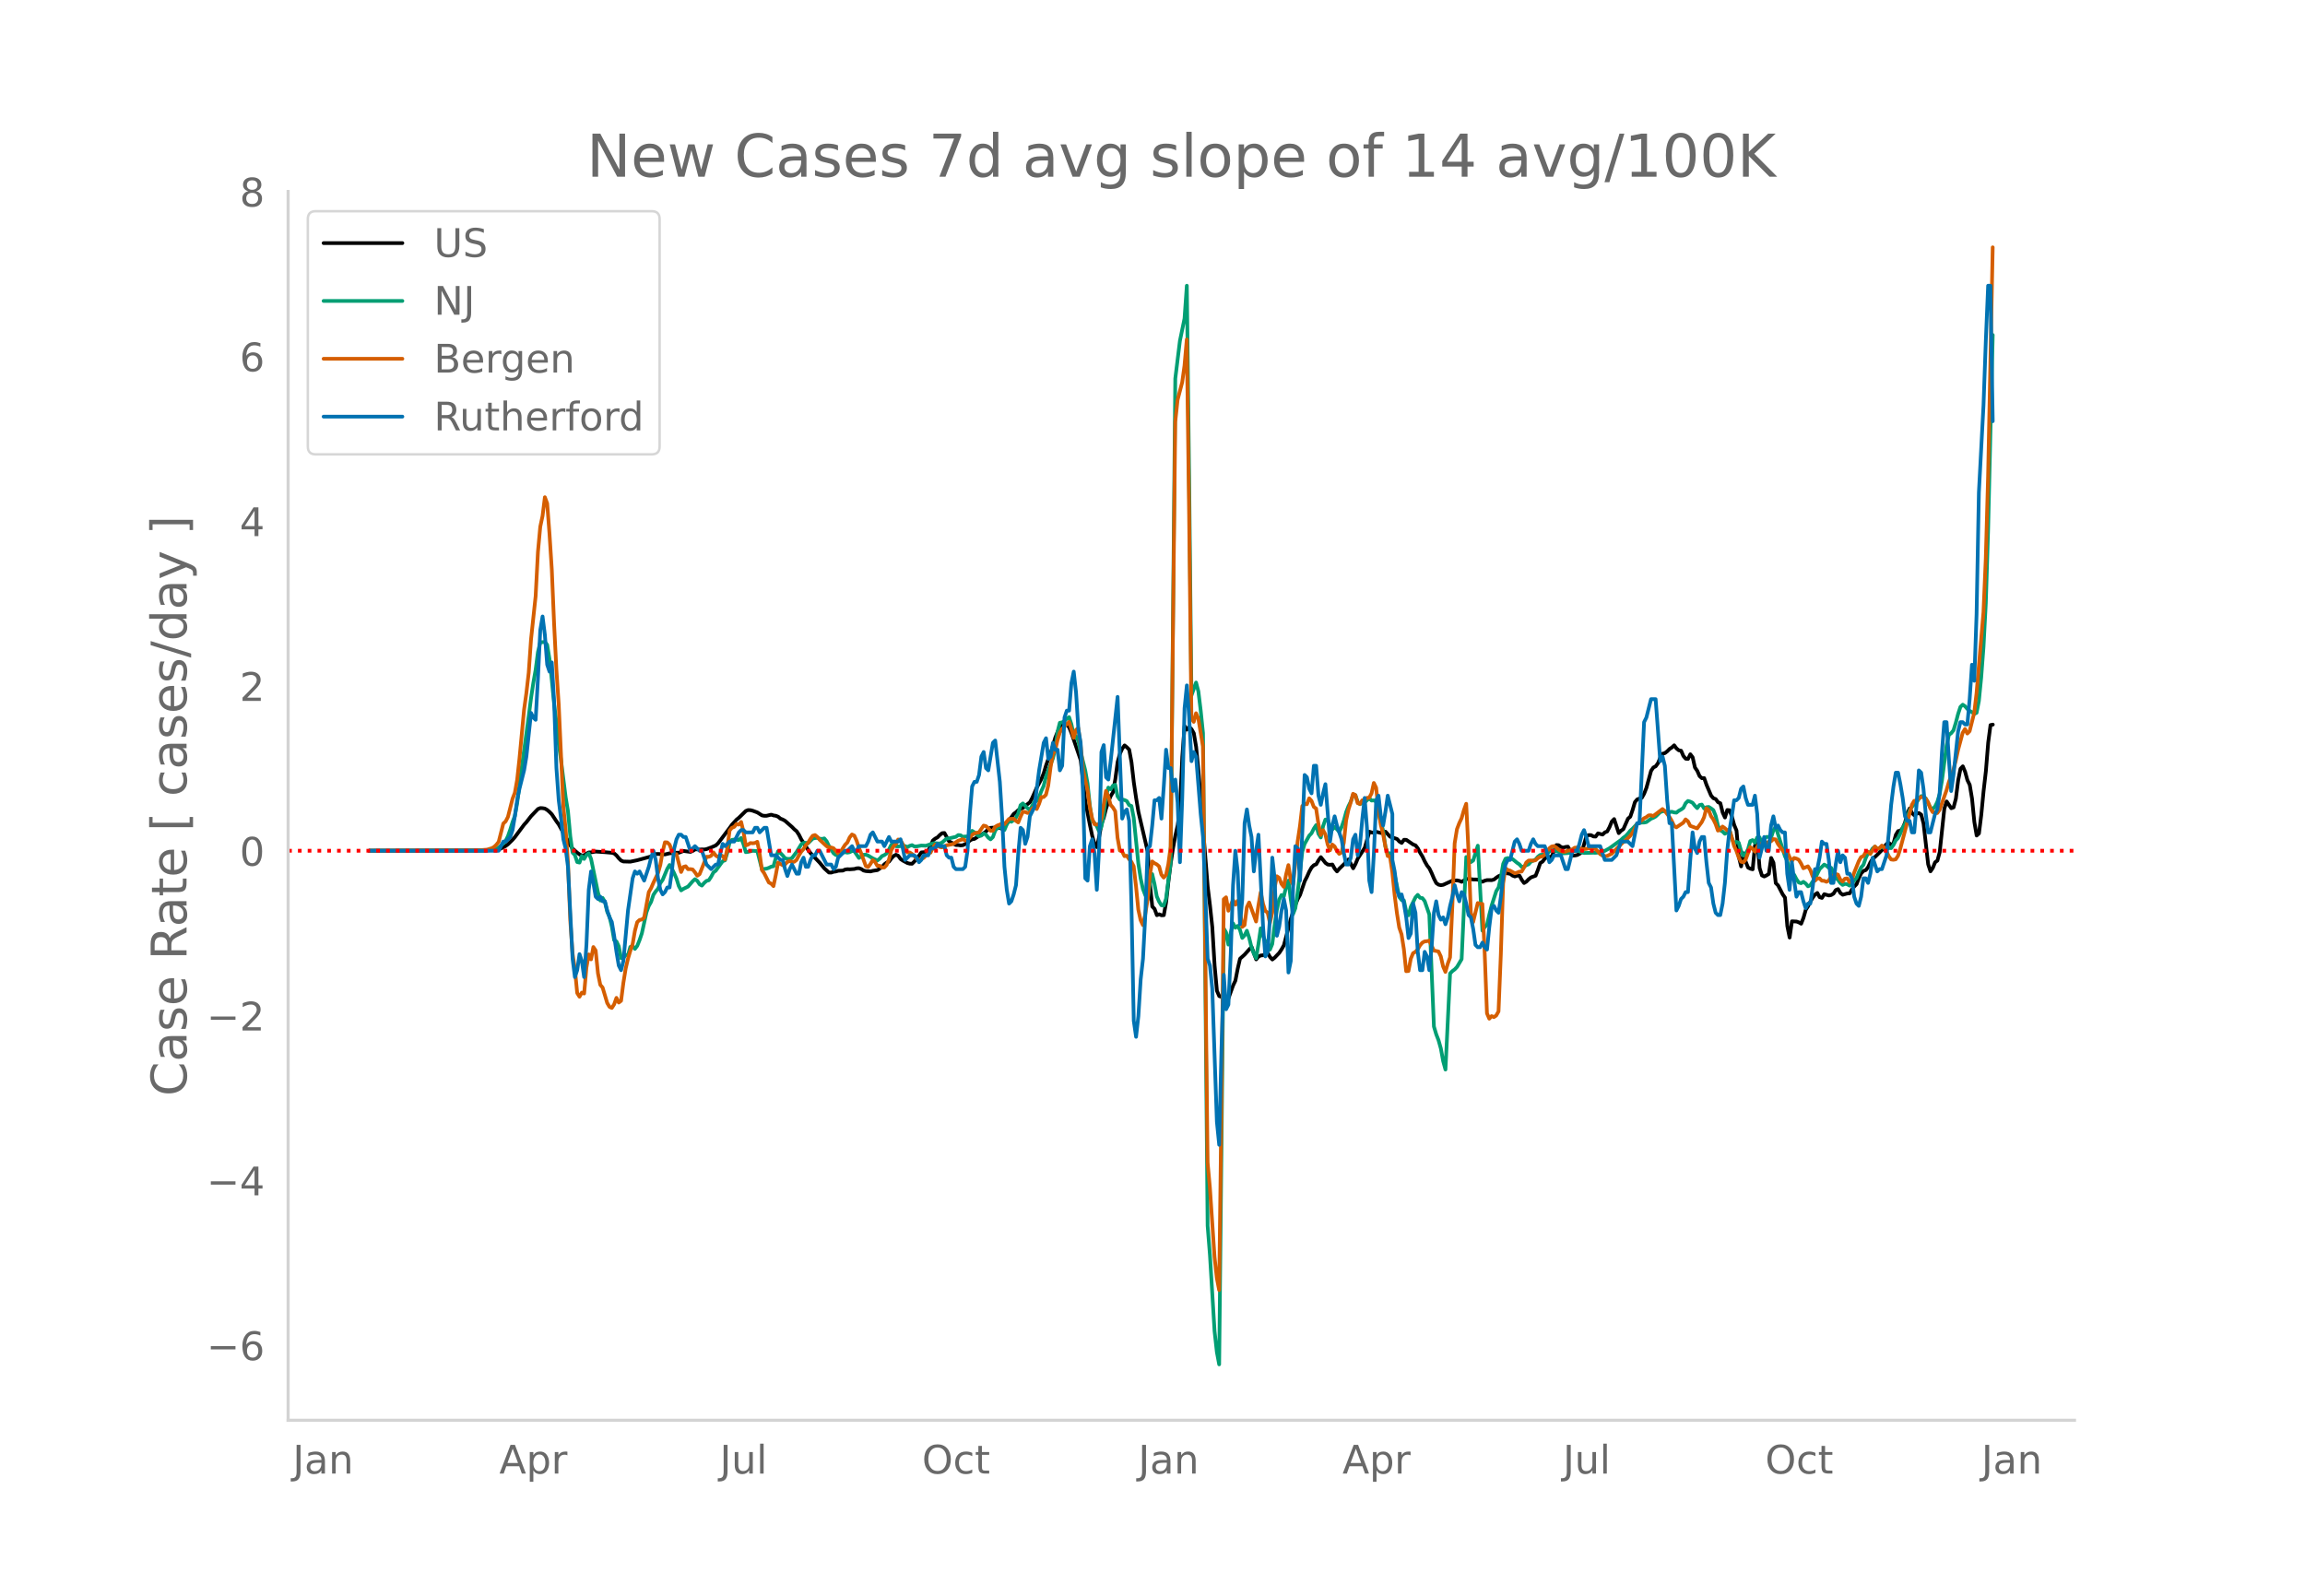 <svg height="864" viewBox="0 0 936 648" width="1248" xmlns="http://www.w3.org/2000/svg" xmlns:xlink="http://www.w3.org/1999/xlink"><defs><style>*{stroke-linecap:butt;stroke-linejoin:round}</style></defs><g id="figure_1"><path d="M0 648h936V0H0z" style="fill:#fff" id="patch_1"/><g id="axes_1"><path d="M117 576.72h725.4V77.76H117z" style="fill:none" id="patch_2"/><path clip-path="url(#p1d6607c8e9)" d="m149.973 345.466 46.903-.134 4.69-.314.938-.171.938-.3 1.876-1.002.938-.7 1.876-1.832.938-1.08 3.753-5.05.938-1.025 1.876-2.41 2.814-2.928.938-.387.938.043.938.17.938.547.938.794.938.964 1.876 2.854.938 1.281 1.877 3.418 1.876 3.259.938 1.784.938 1.366 1.876 1.642.938.681.938.464.938-.066.938-.7.938-.482.938-.043 1.876-.314 3.753.25 2.814.253.938.255.938.81.938 1.154.938.928.938.383 2.814.078 2.814-.59 5.629-1.543 1.876-.963.938-.049 2.814.2 1.876-.454 1.876-.12.938-.132.938.018 1.877-.73 2.814.384.938-.379.938-.624.938-.043.938.118.938-.083.938.05.938-.171 1.876-.68 1.876-.815.938-.876 4.69-6.22.939-1.32 1.876-2.07.938-.748 2.814-2.754.938-.38.938.05.938.236 1.876.694 1.877 1.199.938.165.938-.018 1.876-.445.938.308.938.14.938.39.938.776.938.352.938.535 2.814 2.482.938.962.938.773.938 1.43.939 1.875 2.814 4.31.938 1.248 3.752 3.93 1.876 2.284 1.876 1.703.938.008.938-.319.938-.123.938-.285 1.877-.077.938-.427.938-.132.938.046 1.876-.142.938-.27.938-.046.938.345.938.605.938.223 1.876.144.938-.249 1.876-.288 1.877-1.284.938-1.078.938-.696.938-.375.938-1.29.938-1.007.938-.506.938.407.938 1.314.938.649 1.876 1.005.938.25.938.025.938-.93 1.876-2.355.939-1.315 1.876-.16.938-.6.938-1.863.938-2.22.938-.763.938-.5.938-.96.938-.742.938-.085 1.876 3.381 2.814 1.52.938-.003.938.149.939-.09 1.876-.918.938-.976.938-.507.938-.14 1.876-1.234.938-.438 1.876-1.334.938-1.053.938-.444.938-.071 1.876.15.938-.024.939.352.938-.482.938-1.633 2.814-3.934.938-.68.938-.904 1.876-.896 1.876-1.52.938-.716.938-1.75 1.876-4.252 1.877-3.502.938-2.321.938-3.162.938-2.637.938-2.285 1.876-6.369.938-2.329.938-1.77.938-1.072.938-.367.938.188.938 1.166.938 2.31 3.752 11.003 1.877 16.74 1.876 9.644.938 4.396.938 3.308.938 1.266.938-4.269.938-5.153.938-2.578.938-3.724.938-2.809.938-2.24.938-1.534.938-5.318.938-6.979.938-3.356.939-2.045.938-1.316.938.76.938.957.938 5.084.938 8.172.938 6.387.938 5.62 3.752 16.098.938 13.06.938 9.274.938.988.938 2.548.938-.368.939.414.938-.057.938-5.237.938-8.531.938-7.406.938-6.044.938-5.082.938-4.14.938-7.156.938-20.667.938-12.543.938 1.472.938-1.11.938.908.938 1.678.938 5.522.938 9.652 3.753 47.076.938 7.692.938 8.802.938 15.614.938 10.216.938 2.16.938.31.938-.503.938 1.786.938-.698 1.876-5.205.938-1.973.938-4.827.938-4.063 1.877-1.698 1.876-2.095.938-1.005 1.876 5.06.938-1.142.938-.459.938-.072.938-.567.938-.322.938 1.592.938 1.012.938-.744 1.876-1.959.939-1.426.938-1.656 2.814-10.703 1.876-5.805.938-2.26.938-1.688 1.876-5.55.938-1.81.938-2.107.938-1.677.938-.928.938-.343.938-1.632.938-1.275 1.877 2.34.938.668.938.094.938-.115.938 1.684.938 1.128.938-1.104 1.876-1.808 1.876-1.979 1.876 3.617.938-1.735.938-2.233 2.815-4.336 1.876-6.554.938.304.938.14.938-.396 1.876.475 1.876-.532 1.876 2.054 2.814.917.938 1.032.939.563.938-1.274.938.012 2.814 1.924.938.334.938 1.226.938 1.791.938 1.515.938 1.992.938 1.643.938 1.196.938 1.936.938 2.225.938 1.811.938.637.938.204.939-.163 3.752-1.71 1.876-.095.938.215.938.374 1.876-1.135.938-.035 1.876.208 1.876.037.938.604.939.272.938-.424.938-.233 1.876.024.938-.266.938-.757.938-.608.938-.297.938-.584.938-.359 1.876.304.938.721.938.357.938-.315.938-.037.939 1.743.938 1.27.938-.566.938-.978.938-.737 1.876-.69.938-2.393.938-2.726.938-.62.938-1.204.938-.715.938.092.938-.257 1.876-4.623.938.054.938.762.939.206.938-.265.938-.104.938 1.685.938 1.934.938-.04.938-.178.938-.485.938-.701 1.876-6.531.938-.39.938.028.938.526.938.064.938-1.305 1.877.48.938-.895.938-.372.938-1.752.938-2.29.938-.98 1.876 5.704.938-.983.938-.631 1.876-4.262.938-.795.938-2.741.938-3.181.938-1.11 1.877-.668.938-1.66.938-2.4 1.876-6.87.938-1.36.938-.468.938-1.294.938-2.27.938-1.561.938-.252.938-.73.938-.942.938-.606.938-.883.938 1.264.938.773.938.156.939 2.166.938 1.09.938.09.938-1.894.938 1.226.938 4.143.938 1.351.938 2.138.938.848.938-.038.938 2.72 1.876 4.397.938 1.073.938.337.938 1.278.938.416.939 3.782.938 2.013.938-3.062.938.108.938 2.588.938 3.404.938 2.25.938 10.643.938 3.906.938-5.299.938 3.447.938 2.32.938.492.938.231.938-9.747.938-1.838.938 11.056.939 3 .938.446.938-.443.938-.603.938-6.485.938 1.928.938 8.297.938.926 1.876 3.635.938 1.317.938 11.565.938 4.663.938-6.597 1.876.093.938.337.938.542.939-2.393.938-3.266.938-1.463.938-1.891.938-1.576.938-1.237.938-.656.938 1.702.938.313.938-1.518 1.876.526.938-.18.938-.576.938-1.454.938-.38.938 1.589.939.707 1.876-.527.938-.048.938-1.576.938-1.212.938-.941.938-2.497.938-1.896.938-.998.938-.314.938-1.214.938-1.98.938-1.438.938-.737 2.815-2.771.938-1.385.938-1.075.938-.446.938.854.938-.699.938-3.434.938-1.54.938-.151.938-1.1.938-2.236.938-3.837.938-1.874.938 1.853.938.952.938-.674.938-.24.938.646.939 3.621 1.876 16.552.938 2.85.938-1.368.938-2.303.938-.686.938-3.452 1.876-17.626.938-2.947 1.876 2.757.938-.34.938-3.556.938-7.498.938-4.657.939-.978.938 2.226.938 3.414.938 1.897.938 5.613.938 9.462.938 5.504.938-.858.938-7.51.938-9.714.938-8.125.938-11.562.938-7.088.938-.19h0" style="fill:none;stroke:#000;stroke-linecap:round;stroke-width:1.5" id="line2d_1"/><path clip-path="url(#p1d6607c8e9)" d="m149.973 345.46 46.903-.094 2.814-.219.938-.18.938-.31.938-.457 1.876-1.711.938-1.063.938-1.86.938-2.692.938-3.04.938-2.491.938-5.232 1.877-14.48 2.814-20.749.938-7.346.938-6.228.938-5.334.938-7.171.938-3.996 1.876-.11.938 1.113.938 5.8.938 8.54.938 9.72.938 7.478.938 8.72.939 6.701 1.876 14.94.938 5.635.938 10.2.938 6.683.938.963.938 2.862.938.221.938-2.675.938 1.186.938-1.617.938-.684.938 2.283 2.814 13.65.938 3.25.939-1.061.938 1.653.938 3.97.938 2.079.938 3.974.938 5.503.938.493.938 2.01.938 4.775.938-.056.938-1.211.938.044.938-3.316.938-.357.938 1.146.938-1.229.938-2.312.939-2.762 1.876-8.557.938-2.57.938-1.657.938-2.849.938-1.403.938-1.093.938-2.272.938-1.294 1.876-4.5.938-1.566.938 1.476.938 1.88.938 2.174.938 3.006.939 1.774.938-.62 1.876-.918 1.876-2.16.938-.852.938.666.938 1.412.938.533.938-1.1.938-.813.938-.263.938-1.397.938-1.775.938-.707 2.815-3.856.938-.342.938-3.075.938-4.235.938-1.007.938-.12 1.876.184.938-.823.938 2.472.938 3.277.938-.12 1.876-.44 1.876.135 1.877 7.348 1.876-.23.938-.321.938-.477.938-.163.938-3.374.938-2.717.938.722.938.961.938 1.14.938.26.938.034.938-.33 1.876-2.5 1.877-3.067.938-.611.938-.033.938.148 1.876-1.872.938-.211.938-.087.938.323.938.121.938-.22.938 1.127.938 1.901 1.876 2.984.938.724.938.152 1.877-1.232.938-.062.938.18.938-.178.938-.486.938.048 1.876 2.77 1.876-1.28.938-.06.938.38 1.876 1.127 1.876.863.938-.738.939-1.046.938-.405.938-.66.938-1.593.938-1.918.938-.185.938.75.938.086 1.876-.242.938.11.938.392.938-.502.938-.282.938.536.938-.017 1.877-.352 1.876.088 2.814-.963.938-.076 1.876.132.938-.386 1.876-1.63.938-.07 2.814-.649.938-.7.938.083.939.642.938-.148.938.065.938-.907.938-1.447.938.592.938.945.938.633.938-.23.938-.883.938.475.938 1.2.938.718.938-.902.938-2.627.938-1.15.938-.224.939.39.938.736.938-2.245.938-1.513.938.394.938-.703.938-.98.938-1.778.938-3.27.938-.711 1.876 1.935.938.758 1.876-3.387.938-.329.938-1.564.939-2.46.938-2.08.938-3.768 2.814-7.394.938-3.848.938-6.935.938-3.69.938-.156.938-.554.938-.95.938-.618.938 2.843.938 4.542.938.323.938 1.983.938 4.461 1.877 7.424.938 5.353.938 8.98.938 6.162.938.903.938 1.275.938 2.143.938-1.863.938-4.891.938-7.625.938-3.406.938.707.938-1.492.938-.367.938 4.702.938 1.343.939-.069.938.233.938.413.938 1.628.938.367.938 4.819 1.876 18.517.938 6.093.938 4.293.938 2.47.938 1.787.938-6.341.938-3.977.938 4.012.938 5.076.938 2.11.939 1.47.938.14.938-2.792 1.876-14.696 1.876-196.534 1.876-15.292 1.876-9.107.938-13.307.938 77.84.938 88.532 1.876-5.234.938 3.606.938 7.729.939 9.195 1.876 200.073.938 11.8 1.876 30.968.938 8.527.938 4.98 1.876-176.982.938 1.592.938 4.94.938-4.858.938-3.806.938 1.8.938-.735.938 1.56.939 3.319.938-1.013.938-1.911.938 2.895.938 3.854.938 2.567.938 1.857.938-5.7.938-6.453.938 3.1.938 2.232.938.113.938 3.206.938-2.295.938-7.535.938-6.371.938-4.13.939-1.84.938.569.938-3.906.938-2.52.938 7.596.938 5.993.938-2.404.938-6.399 1.876-16.55.938-3.13 1.876-3.347.938-.986.938-1.885.938-1.41.938 3.512.938 1.503.939-4.588.938-2.685.938-.033.938 2.724.938 1.309.938-.976.938.89.938 1.107.938-1.93.938-2.666.938-3.464.938-2.408.938-1.85.938-2.715.938.098.938 2.785.938.884.939-.578.938-.171 1.876-1.665.938.934.938-.079.938.462.938 4.822 1.876 7.008.938 6.47.938 2.803.938-.08 3.752 17.736.939 1.255.938.15.938 4.475.938 1.576.938-3.464 1.876-3.792.938-1.044.938 1.182.938.14.938 1.198 1.876 5.455 1.876 45.485.938 3.158.938 2.418.938 3.339.939 5.155.938 3.411 1.876-39.017.938-.962.938-.698.938-.988 1.876-3.177 1.876-41.483.938.782.938 1.303.938-.642 1.876-6.033 1.877 34.51.938-1.43.938-.97.938-4.196.938-3.632 1.876-5.84.938-1.484.938-4.192.938-5.405.938-2.068.938-.267 1.876.365 1.876 1.559.938.627.939 1.053.938-.133.938-.58.938-.362.938-1.057 1.876-.847.938-1.144.938-.732.938-.13.938.037.938-.409.938-.973.938-.442.938.05 2.814.915.939.3 1.876-.127.938-.144.938-.461.938-.28.938.016.938.152.938.45.938.235 3.752-.106.938.042.938-.1.938-.35 1.877-.348 1.876-1.047 4.69-3.383.938-.9.938-.655.938-1.003.938-1.173.938-.832 1.876-1.984.938-.361.939-.148.938-.014.938-.18 1.876-1.37.938-.38.938-.518 1.876-1.79.938-.33.938-.072 1.876.466.938-.227.938.294.938.088.938-.744.938-.507.939-.663.938-1.907.938-.917.938.271.938.464.938 1.187.938.985.938-1.246.938-.204.938 1.592.938-.523.938-.11.938.577.938.723.938 2.31.938 4.027.938 1.834.939.507.938.923.938-.496.938-.96.938 3.14.938 2.37.938-.785.938.363.938 3.243.938 1.982.938-.798.938-1.755.938-3.358.938-.39.938 1.07.938-2.158.938-.038.939 2.177.938-1.59.938-.733.938-.025.938.32.938-2.952.938-1.464 3.752 11.96.938 1.904.938 3.88.938 2.1.938-.377.938 1.818.938 1.347.938.281.939-.56.938.689.938 1.13.938-.429.938-1.495.938-1.184 1.876-3.863 1.876-1.85.938.489.938.817h.938l.938 1.841.938 2.22.938.842.938 1.267.939.774.938-.42.938.15.938.562.938-.73.938-1.363.938-1.019.938-2.331.938-1.941.938-1.061.938-2.75.938-1.98.938-.406.938-1.528.938-.688.938 1.028 1.877-1.05.938.625.938.252.938-.329.938.04.938-1.264.938-1.886.938-.945.938-1.882.938-2.24.938-1.602 1.876-5.502.938-1.397.938-1.11.938-.654.938-1.542.938-1.1.939.041.938.907 1.876 3.704.938.615.938-1.007.938-1.934.938-3.135.938-5.5 1.876-14.134.938-4.407.938-.702.938-1.169.938-3.05.938-3.598.938-2.856.939-.904.938.633.938 1.1.938.793.938.488.938.75.938-.46.938-4.805.938-9.503.938-12.428.938-17.77.938-29.968 1.876-78.96h0" style="fill:none;stroke:#009e73;stroke-linecap:round;stroke-width:1.5" id="line2d_2"/><path clip-path="url(#p1d6607c8e9)" d="m149.973 345.46 42.212-.11 2.814-.11 2.815-.237 1.876-.568.938-.513.938-.897.938-1.19 1.876-7.436.938-.843.938-1.813 1.876-7.398.938-2.436.938-5.274.938-8.663 1.877-19.87.938-6.758.938-8.186.938-13.48 1.876-17.599.938-17.984.938-10.201.938-4.414.938-7.581.938 2.527.938 12.307.938 14.56.938 22.14.938 18.57.938 14.084 1.877 41.353.938 9.376.938 13.278.938 23.698.938 13.497.938 6.227.938 9.725.938 1.483.938-1.648.938.366.938-10.567.938-5.33.938 2.015.938-5 .938 1.41.938 9.286.938 4.651.939 1.1 1.876 6.28.938 1.576.938.421.938-1.465.938-2.619.938 1.905.938-.715.938-7.288.938-5.824.938-3.974.938-3.187.938-2.729.938-5.42.938-3.535.938-.86.939-.184.938-.75 1.876-10.385.938-1.611.938-2.198 1.876-3.938.938-3.278.938-5.384.938-3.828.938.055.938.88.938 2.399.938 1.776.938-.275 1.877 7.234.938-2.05.938-.276.938 1.19.938-.036.938.147.938 1.153.938 1.392.938-.622 2.814-7.088.938.019.938-.403.938-1.392.938 1.282.938.586.938-.788.939.44.938 1.373.938-4.432.938-7.362.938-1.08.938-.385.938-1.135.938.22.938-1.081.938 3.92.938 5.64.938-.348.938-.641.938.091.938-.11.938-.494.938 4.688.939 6.776.938 1.337 1.876 3.736.938.458.938 1.007.938-4.486.938-5.092 1.876 1.1.938-.33.938-.99.938-.384.938.366.938-.055.938-.769.938-1.813.939-1.502.938-1.062.938-1.611.938-.99.938-1.556.938-1.282.938-.275.938.751.938 1.154 2.814 2.6.938.55.938-.018.938.31 1.876 2.125.938-.55 1.877-2.948.938-.952.938-2.07.938-1.19.938.458.938 2.051.938 2.894.938 2.289 1.876 5.146.938.385.938-1.246.938-1.575.938.751.938 1.594.938-.037.939.714.938-.018.938-.99.938-2.215.938-3.791.938-1.648.938-.843.938-1.868.938.238.938 1.649.938 2.032.938 1.3.938.02.938.622.938.824.938 1.135.938.568.939-.64.938-.239 1.876-1.96.938-.201.938-1.868.938-1.429 1.876.971.938.165 1.876-.843 1.876-.347.938-.257 1.876-1.264 1.877-.586.938.44.938.183 1.876-2.38.938-.623.938-.275.938-.147 1.876-2.747.938.22.938.824.938 1.062.938-.018.938-1.575.938-.568.938-.33.939-.494.938.312 1.876-2.106 1.876-.11.938.86.938.641.938-2.362.938-1.96.938.074.938.384.938-.018.938-1.758.938-.586.938.787.938-2.07.939-2.783.938-.018.938-.916.938-3.81.938-7.343.938-5.311.938-1.63.938-4.066.938-3.131.938-1.502 2.814-2.802.938 2.93.938 3.535.938-3.205.938-.77.938 6.813.939 9.523.938 4.78.938 3.993.938 6.996.938 4.615.938 2.307.938.202.938-.165.938-2.344 1.876-11.19.938 2.216.938 3.443.938 1.08.938 1.52.938 10.732.938 5.238.939.385.938 1.886.938-.183.938 1.392.938 1.08.938 1.832.938 8.021.938 9.56.938 4.285.938 2.015.938-4.377.938-5.989.938-9.944.938-5.55.938.715.938.476.938.824.939 3.37.938 1.172.938-1.062.938-4.359.938-7.105 1.876-172.553.938-8.882 1.876-7.143.938-6.776.938-10.64.938 71.149.938 82.705.938 1.429.938-3.498.938 2.16 1.877 11.319 1.876 168.926.938 10.238 1.876 28.056.938 8.626.938 4.908.938-74.903.938-83.804.938-.788.938 5.458 1.876-4.377.938 1.923.938-1.539.938 3.498.939 7.051.938-.714.938-7.27.938-1.924 2.814 7.747.938-6.465.938-5.439.938 4.634.938 2.985.938.64.938 4.213.938-4.157.938-9.908.938-4.89.938.641.939 2.472.938 1.19.938-5.054.938-3.79.938 6.098.938 1.794 1.876-17.526.938-6.208.938-8.113.938-.843.938.092.938-2.4.938 1.008.938 2.472.938.66.938 6.263.938 4.487.939-1.978.938 1.722.938 4.065.938 2.418.938-2.363.938.77.938 1.849.938 1.172.938-.55.938-3.973.938-9.047.938-4.36.938-2.984.938-3.48.938.531.938 3.278.938.293.939-1.465.938.202.938-1.172.938-.074.938-1.721.938-4.267.938 1.941.938 8.992.938 6.025.938 3.773.938 5.055.938 3.882.938.22.938 6.263.938 9.322.938 7.362.938 5.879.939 2.765.938 5.97.938 8.993.938-.074.938-4.981.938-2.253.938-.53.938-.99.938-1.648.938-1.099.938-.512.938-.092.938-.238 1.876 4.029 1.876.385.938 1.996.939 4.102.938 2.198.938-3.279.938-2.6.938-20.951.938-25.383.938-5.75.938-2.455.938-1.977.938-3.279.938-2.6.938 19.284.938 24.815.938 3.956 1.876-7.747.938.312.939.055.938 19.76.938 24.669.938 2.161.938-1.044.938.403.938-.64.938-1.667.938-23.112.938-28.826.938-6.19.938.677.938.275 1.876 1.044.938-.202.938-.403.939-.055.938-1.575.938-2.087.938-.788.938-.055.938.092.938-.165.938-.86.938-.568.938-.147.938-.678 1.876-2.618.938-.715.938-.183.938.568.938.842.938.531.939.367.938-.037.938-.421.938-.092.938-.458.938-.64.938-.056 1.876.532.938.091.938-.073.938-.238 2.814.256.938.934.938 1.154.939.568.938.311.938-.128 1.876-.88 2.814-2.874 1.876-1.868.938-.678 1.876-1.831.938-1.246 1.876-3.553 2.815-2.362.938-.458.938-.733.938-.036.938.311 3.752-2.839.938.77 1.876 2.417.938 1.575.938 2.033.938.64 2.815-1.885.938-1.356.938.751.938 1.868 2.814 1.044 1.876-2.546.938-1.96.938-3.698.938.824.938 2.399.938 1.3.938 1.923.938 2.655.938-.42.939-1.228.938.66.938.879.938-.165.938 3.022.938 3.443.938 2.032.938 2.674.938 1.722.938.274.938-1.08 1.876-5.091.938.659.938 1.154.938-1.978.938-1.429.939 1.392 2.814-2.014.938-.165.938-.898.938.129.938 1.85 1.876 2.618.938 1.008.938-.477.938 2.143.938 1.722.938-1.319.938.256.938.458.938 1.52.939 1.942 1.876-.788.938 1.483.938 2.473.938 1.904.938-.879.938-.11.938.971.938.037.938.403.938-.476.938-1.63.938-.44.938-.623.938.275.938 1.996.939.806.938-1.154.938-.146.938 1.502.938-.843.938-2.967 1.876-4.67.938-1.666.938-.403.938-1.52.938-.275.938.934 1.876-3.04.938.952.938-.256.939-1.062.938.732.938 1.612.938 1.978.938 1.318.938.129.938-.184.938-1.428.938-2.93 4.69-17.801.938-1.594.938-.128.938-.806.938-.64.939.146.938.568.938 1.391.938 2.528.938 1.52 1.876.384.938-1.263 2.814-7.985.938-3.315 1.876-5.036.938-3.681.938-4.322 1.877-6.978.938-1.557.938 1.85.938-.952 1.876-7.49.938-7.93 2.814-32.91.938-21.775.938-33.35 1.876-93.034h0" style="fill:none;stroke:#d55e00;stroke-linecap:round;stroke-width:1.5" id="line2d_3"/><path clip-path="url(#p1d6607c8e9)" d="M149.973 345.46h52.531l1.876-3.73h.938l1.876-1.866.938-2.798.938-5.597.938-6.53.938-4.663 1.877-7.462.938-5.596 1.876-17.723.938 1.866.938.933.938-16.79.938-19.588.938-5.596.938 7.462.938 12.125.938 2.799.938-3.731.938 15.857.938 27.05.938 13.058.939 7.462.938 8.395.938 3.73.938 7.463 1.876 37.31.938 7.462.938-2.798.938-6.53.938 2.799.938 6.529.938-13.059.938-22.386.938-7.462.938 4.664.938 5.597.938.932.938-.932.939 1.865h.938l.938 3.731.938 2.798.938 1.866.938 5.596.938 6.53.938 5.596.938 1.866.938-3.731 1.876-20.521 1.876-13.059.938-2.798.938.933.938-.933 1.877 3.731 1.876-5.596.938-3.731.938-2.799.938 3.731.938 7.462.938 4.664.938 1.866.938-.933.938-1.866h.938l.938-6.529.938-9.327.938-3.731.938-1.866h.939l.938.933h.938l1.876 5.596 1.876-1.865 1.876 1.865h.938l1.876 5.597 1.876 1.865 1.876-1.865h.938l.938-4.664.939-3.73.938.932 1.876-1.866h1.876l1.876-3.73.938-.933h.938l.938.932h2.814l.938-1.865h.938l.938 1.865 1.877-1.865h.938l1.876 11.193h1.876l1.876 1.865h.938l.938 3.731.938 2.799.938-2.799.938-1.865 1.876 3.731h.938l.939-4.664.938-1.865.938 3.73h.938l.938-2.798.938-1.865h.938l.938-1.866h.938l2.814 5.597h1.876l.938 1.865.938-.932.938-3.731 2.815-2.799h.938l1.876-1.865.938 1.865h.938l.938-1.865h2.814l.938-1.866.938-2.798.938-.933 1.876 3.731h1.877l.938 1.866 1.876-3.731.938 1.865h2.814l.938-.932.938 3.73.938 4.664 1.876-1.865h1.876l.938.933.938 1.865.939-.933.938-1.865h1.876l.938-2.798h1.876l.938-1.866.938.933h1.876l.938 3.731.938.933h.938l.938 3.73.938.933h2.815l.938-.932.938-6.53.938-14.924.938-11.193.938-1.865h.938l.938-2.798.938-7.462.938-1.866.938 6.53.938.932 1.876-11.193.938-.933 1.876 16.79.939 14.924.938 19.588.938 9.327.938 5.597.938-.933.938-2.798.938-3.731.938-13.059.938-10.26.938.933.938 5.596.938-2.798.938-8.395 1.876-3.73 1.876-14.925 1.877-11.193.938-1.865.938 8.394.938-.932.938-5.597.938 2.798h.938l.938 8.395.938-1.865.938-19.588.938-2.798h.938l.938-11.193.938-4.664.938 8.395.938 14.924.938 5.596.939 19.588.938 35.444.938.933.938-13.991.938-2.798.938 5.596.938 14.924.938-16.79.938-39.175.938-2.798.938 13.058.938.933.938-7.462 2.814-26.117 1.877 49.436.938-2.798.938-.933.938 4.664.938 34.512.938 46.637.938 6.53.938-8.395.938-14.924.938-8.395.938-17.722.938-27.05.938-.933.938-8.395.938-10.26h.938l.938-.933.939 8.395.938-13.059.938-14.924.938 7.462h.938l.938 9.328.938-4.664.938 9.328.938 24.251.938-26.117.938-36.377.938-9.328.938 13.059.938 17.722.938-3.73.938 1.865 1.876 23.318.939 9.328.938 23.319.938 26.117.938 2.798.938 9.328 1.876 54.1.938 9.327.938-39.176.938-29.848.938 13.991.938-1.865.938-20.52.938-27.983.938-13.992.938 8.395.938 21.454.939-10.26.938-30.782.938-5.596.938 6.53.938 4.663.938 13.991.938-8.395.938-6.529 1.876 37.31.938 12.126.938-1.865.938-13.992.938-24.251.938 8.394.938 23.32.938-3.732.939-6.529.938-4.664.938 4.664.938 25.184.938-4.663.938-29.849.938-16.79.938.934.938 13.058.938-19.588.938-23.318.938.932.938 4.664.938 1.866.938-11.193h.938l.938 12.125.938 3.731.939-4.663.938-3.731 1.876 23.318.938-6.529.938-3.73.938 3.73 1.876 5.597.938 5.596.938 4.664h.938l.938-2.798.938-7.462.938-1.866.938 8.395.938-4.664.939-10.26.938-8.395.938 12.126.938 21.453.938 4.664.938-15.857.938-21.453.938-1.866.938 8.395.938 3.731.938-5.596.938-6.53 1.876 7.462v18.655l.938 4.664.938 7.462.938 2.799.939-.933.938 3.73.938 5.597.938 8.395.938-1.865.938-12.126.938 3.73.938 15.858.938 7.462h.938l.938-7.462.938 1.865.938 5.597.938-9.328.938-13.991.938-4.664.938 5.597.938 1.865.939-.933.938 2.799.938-2.799.938-4.663.938-3.731.938-4.664.938 3.73.938 2.799.938-3.731.938.933.938 3.73.938 4.665.938.932.938 4.664.938 6.53.938.932h.938l.939-1.865.938 1.865.938.933.938-9.328.938-7.462.938-.932.938 1.865.938.933.938-6.53.938-8.394.938-4.664.938-1.866h.938l1.876-7.462.938-.932.938 1.865.939 2.798h2.814l.938-2.798.938-1.865.938 1.865.938.933h2.814l.938 2.798.938 3.731.938-.933.938-1.865h2.814l1.877 5.596h.938l1.876-7.462h1.876l.938-2.798.938-3.73.938-1.866.938 2.798.938 3.73h4.69l1.877 5.597h2.814l1.876-1.865 1.876-5.597h2.814l1.876 1.866 1.876-9.328h.938l1.877-41.04.938-1.866 1.876-7.462h1.876l1.876 25.184.938-1.865.938 3.73.938 13.992.938 9.327h.938l1.876 35.445.938-1.865.938-2.799.939-.932.938-1.866h.938l.938-13.059.938-11.193.938 6.53.938 1.865.938-4.664.938-1.865h.938l.938 10.26.938 8.395.938 1.865.938 6.53.938 3.73.938.934h.938l.939-4.664.938-8.395.938-13.059.938-8.394.938-5.597.938-6.53h.938l.938-.932.938-3.73.938-.934.938 4.664.938 2.798h1.876l.938-3.73.938 7.461.938 17.723.939-3.731.938-4.664.938 5.596h.938l.938-10.26.938-3.73.938 4.663.938-.933.938 1.866.938.932h.938l.938 16.79.938 6.53.938-11.194.938 7.462.938 6.53.938-1.866h.938l.939 3.731.938 2.798.938-1.865h.938l.938-6.53.938-7.462h.938l.938-4.663.938-6.53.938.933h.938l.938 6.53.938 9.327h.938l.938-7.462.938-5.597.938 4.664.939-2.798.938.933.938 6.529h.938l.938 1.865.938 7.463.938 2.798.938.933.938-3.731.938-7.463h.938l.938 1.866.938-3.731.938-6.53 1.876 5.597.938-.933h.939l1.876-5.596.938-9.328.938-11.193.938-7.462.938-5.596h.938l.938 4.664.938 5.596.938 7.462.938 1.866h.938l.938 4.663h.938l.938-11.193.938-13.99.938.932.939 6.53.938 10.26.938 7.461h.938l1.876-7.462.938-1.865.938-6.53.938-16.789.938-12.126h.938l.938 14.924.938 13.059.938-6.53 1.876-17.722.938-3.73h.939l.938.932h.938l.938-10.26.938-13.992.938 6.53.938-27.05.938-49.436 1.876-35.445.938-26.117.938-22.386h.938l.938 55.033h0" style="fill:none;stroke:#0072b2;stroke-linecap:round;stroke-width:1.5" id="line2d_4"/><path clip-path="url(#p1d6607c8e9)" d="M117 345.46h725.4" style="fill:none;stroke:red;stroke-dasharray:1.5,2.475;stroke-dashoffset:0;stroke-width:1.5" id="line2d_5"/><path d="M117 576.72V77.76" style="fill:none;stroke:#d3d3d3;stroke-linecap:square;stroke-linejoin:miter;stroke-width:1.25" id="patch_3"/><path d="M117 576.72h725.4" style="fill:none;stroke:#d3d3d3;stroke-linecap:square;stroke-linejoin:miter;stroke-width:1.25" id="patch_4"/><g id="matplotlib.axis_1"><g id="xtick_1"><g style="fill:#696969" transform="matrix(.16 0 0 -.16 118.88 598.378)" id="text_1"><defs><path d="M9.813 72.906h9.859V5.078q0-13.187-5-19.14-5-5.954-16.094-5.954h-3.75v8.297h3.078q6.531 0 9.219 3.672Q9.813-4.39 9.813 5.078z" id="DejaVuSans-74"/><path d="M34.281 27.484q-10.89 0-15.093-2.484-4.204-2.484-4.204-8.5 0-4.781 3.157-7.594 3.156-2.797 8.562-2.797 7.485 0 12 5.297 4.516 5.297 4.516 14.078v2zm17.922 3.72V0H43.22v8.297Q40.14 3.328 35.547.953q-4.594-2.375-11.234-2.375-8.391 0-13.36 4.719Q6 8.016 6 15.922q0 9.219 6.172 13.906 6.187 4.688 18.437 4.688h12.61v.89q0 6.203-4.078 9.594-4.078 3.39-11.453 3.39-4.688 0-9.141-1.124-4.438-1.125-8.531-3.375v8.312q4.921 1.906 9.562 2.844 4.64.953 9.031.953 11.875 0 17.735-6.156 5.86-6.14 5.86-18.64z" id="DejaVuSans-97"/><path d="M54.89 33.016V0h-8.984v32.719q0 7.765-3.031 11.61-3.031 3.858-9.078 3.858-7.281 0-11.484-4.64-4.204-4.625-4.204-12.64V0H9.08v54.688h9.03v-8.5q3.235 4.937 7.594 7.374Q30.078 56 35.797 56q9.422 0 14.25-5.828 4.844-5.828 4.844-17.156z" id="DejaVuSans-110"/></defs><use xlink:href="#DejaVuSans-74"/><use x="29.492" xlink:href="#DejaVuSans-97"/><use x="90.771" xlink:href="#DejaVuSans-110"/></g></g><g id="xtick_2"><g style="fill:#696969" transform="matrix(.16 0 0 -.16 202.735 598.378)" id="text_2"><defs><path d="M34.188 63.188 20.797 26.906h26.812zm-5.579 9.718h11.188L67.578 0h-10.25l-6.64 18.703h-32.86L11.188 0H.78z" id="DejaVuSans-65"/><path d="M18.11 8.203v-29H9.077v75.484h9.031v-8.296q2.844 4.875 7.157 7.234Q29.594 56 35.594 56q9.968 0 16.187-7.906 6.235-7.907 6.235-20.797T51.78 6.484q-6.218-7.906-16.187-7.906-6 0-10.328 2.375-4.313 2.375-7.157 7.25zm30.578 19.094q0 9.906-4.079 15.547-4.078 5.64-11.203 5.64-7.14 0-11.218-5.64-4.079-5.64-4.079-15.547 0-9.906 4.078-15.547 4.079-5.64 11.22-5.64 7.124 0 11.202 5.64t4.078 15.547z" id="DejaVuSans-112"/><path d="M41.11 46.297q-1.516.875-3.297 1.281Q36.03 48 33.89 48q-7.625 0-11.703-4.953-4.079-4.953-4.079-14.234V0H9.08v54.688h9.03v-8.5q2.844 4.984 7.375 7.39Q30.031 56 36.531 56q.922 0 2.047-.125 1.125-.11 2.484-.36z" id="DejaVuSans-114"/></defs><use xlink:href="#DejaVuSans-65"/><use x="68.408" xlink:href="#DejaVuSans-112"/><use x="131.885" xlink:href="#DejaVuSans-114"/></g></g><g id="xtick_3"><g style="fill:#696969" transform="matrix(.16 0 0 -.16 292.286 598.378)" id="text_3"><defs><path d="M8.5 21.578v33.11h8.984V21.922q0-7.766 3.016-11.656 3.031-3.875 9.094-3.875 7.265 0 11.484 4.64 4.234 4.64 4.234 12.656v31h8.985V0h-8.984v8.406Q42.047 3.422 37.718 1q-4.313-2.422-10.032-2.422-9.421 0-14.312 5.86Q8.5 10.296 8.5 21.578zM31.11 56z" id="DejaVuSans-117"/><path d="M9.422 75.984h8.984V0H9.422z" id="DejaVuSans-108"/></defs><use xlink:href="#DejaVuSans-74"/><use x="29.492" xlink:href="#DejaVuSans-117"/><use x="92.871" xlink:href="#DejaVuSans-108"/></g></g><g id="xtick_4"><g style="fill:#696969" transform="matrix(.16 0 0 -.16 374.407 598.378)" id="text_4"><defs><path d="M39.406 66.219q-10.75 0-17.078-8.016-6.312-8-6.312-21.828 0-13.766 6.312-21.781 6.328-8 17.078-8 10.735 0 17.016 8 6.281 8.015 6.281 21.781 0 13.828-6.281 21.828-6.281 8.016-17.016 8.016zm0 8q15.328 0 24.5-10.281 9.188-10.282 9.188-27.563 0-17.234-9.188-27.516-9.172-10.28-24.5-10.28-15.375 0-24.593 10.25-9.204 10.265-9.204 27.546t9.204 27.563q9.218 10.28 24.593 10.28z" id="DejaVuSans-79"/><path d="M48.781 52.594v-8.407q-3.812 2.11-7.64 3.157-3.828 1.047-7.735 1.047-8.75 0-13.593-5.547-4.829-5.532-4.829-15.547 0-10.016 4.829-15.563 4.843-5.53 13.593-5.53 3.907 0 7.735 1.046 3.828 1.047 7.64 3.156V2.094Q45.016.344 40.984-.531q-4.015-.89-8.562-.89-12.36 0-19.64 7.765-7.266 7.765-7.266 20.953 0 13.375 7.343 21.031Q20.22 56 33.016 56q4.14 0 8.093-.86 3.953-.843 7.672-2.546z" id="DejaVuSans-99"/><path d="M18.313 70.219V54.688h18.5v-6.985h-18.5V18.016q0-6.688 1.828-8.594 1.828-1.906 7.453-1.906h9.218V0h-9.218q-10.407 0-14.36 3.875-3.953 3.89-3.953 14.14v29.688H2.687v6.984h6.594V70.22z" id="DejaVuSans-116"/></defs><use xlink:href="#DejaVuSans-79"/><use x="78.711" xlink:href="#DejaVuSans-99"/><use x="133.691" xlink:href="#DejaVuSans-116"/></g></g><g id="xtick_5"><g style="fill:#696969" transform="matrix(.16 0 0 -.16 462.208 598.378)" id="text_5"><use xlink:href="#DejaVuSans-74"/><use x="29.492" xlink:href="#DejaVuSans-97"/><use x="90.771" xlink:href="#DejaVuSans-110"/></g></g><g id="xtick_6"><g style="fill:#696969" transform="matrix(.16 0 0 -.16 545.126 598.378)" id="text_6"><use xlink:href="#DejaVuSans-65"/><use x="68.408" xlink:href="#DejaVuSans-112"/><use x="131.885" xlink:href="#DejaVuSans-114"/></g></g><g id="xtick_7"><g style="fill:#696969" transform="matrix(.16 0 0 -.16 634.677 598.378)" id="text_7"><use xlink:href="#DejaVuSans-74"/><use x="29.492" xlink:href="#DejaVuSans-117"/><use x="92.871" xlink:href="#DejaVuSans-108"/></g></g><g id="xtick_8"><g style="fill:#696969" transform="matrix(.16 0 0 -.16 716.798 598.378)" id="text_8"><use xlink:href="#DejaVuSans-79"/><use x="78.711" xlink:href="#DejaVuSans-99"/><use x="133.691" xlink:href="#DejaVuSans-116"/></g></g><g id="xtick_9"><g style="fill:#696969" transform="matrix(.16 0 0 -.16 804.6 598.378)" id="text_9"><use xlink:href="#DejaVuSans-74"/><use x="29.492" xlink:href="#DejaVuSans-97"/><use x="90.771" xlink:href="#DejaVuSans-110"/></g></g></g><g id="matplotlib.axis_2"><g id="ytick_1"><g style="fill:#696969" transform="matrix(.16 0 0 -.16 83.912 552.308)" id="text_10"><defs><path d="M10.594 35.5h62.593v-8.297H10.594z" id="DejaVuSans-8722"/><path d="M33.016 40.375q-6.641 0-10.532-4.547-3.875-4.531-3.875-12.437 0-7.86 3.875-12.438 3.891-4.562 10.532-4.562 6.64 0 10.515 4.562 3.875 4.578 3.875 12.438 0 7.906-3.875 12.437-3.875 4.547-10.515 4.547zm19.578 30.922v-8.984q-3.719 1.75-7.5 2.671-3.782.938-7.5.938-9.766 0-14.922-6.594-5.14-6.594-5.875-19.922 2.875 4.25 7.219 6.516 4.359 2.266 9.578 2.266 10.984 0 17.36-6.672 6.374-6.657 6.374-18.125 0-11.235-6.64-18.032-6.641-6.78-17.672-6.78-12.657 0-19.344 9.687-6.688 9.703-6.688 28.109 0 17.281 8.204 27.563 8.203 10.28 22.015 10.28 3.719 0 7.5-.734t7.89-2.187z" id="DejaVuSans-54"/></defs><use xlink:href="#DejaVuSans-8722"/><use x="83.789" xlink:href="#DejaVuSans-54"/></g></g><g id="ytick_2"><g style="fill:#696969" transform="matrix(.16 0 0 -.16 83.912 485.385)" id="text_11"><defs><path d="M37.797 64.313 12.89 25.39h24.906zm-2.594 8.593H47.61V25.391h10.407v-8.203H47.609V0h-9.812v17.188H4.89v9.515z" id="DejaVuSans-52"/></defs><use xlink:href="#DejaVuSans-8722"/><use x="83.789" xlink:href="#DejaVuSans-52"/></g></g><g id="ytick_3"><g style="fill:#696969" transform="matrix(.16 0 0 -.16 83.912 418.462)" id="text_12"><defs><path d="M19.188 8.297h34.421V0H7.33v8.297q5.609 5.812 15.296 15.594 9.703 9.797 12.188 12.64 4.734 5.313 6.609 9 1.89 3.688 1.89 7.25 0 5.813-4.078 9.469-4.078 3.672-10.625 3.672-4.64 0-9.797-1.61-5.14-1.609-11-4.89v9.969Q13.767 71.78 18.938 73q5.188 1.219 9.485 1.219 11.328 0 18.062-5.672 6.735-5.656 6.735-15.125 0-4.5-1.688-8.531-1.672-4.016-6.125-9.485-1.218-1.422-7.765-8.187-6.532-6.766-18.453-18.922z" id="DejaVuSans-50"/></defs><use xlink:href="#DejaVuSans-8722"/><use x="83.789" xlink:href="#DejaVuSans-50"/></g></g><g id="ytick_4"><g style="fill:#696969" transform="matrix(.16 0 0 -.16 97.32 351.54)" id="text_13"><defs><path d="M31.781 66.406q-7.61 0-11.453-7.5Q16.5 51.422 16.5 36.375q0-14.984 3.828-22.484 3.844-7.5 11.453-7.5 7.672 0 11.5 7.5 3.844 7.5 3.844 22.484 0 15.047-3.844 22.531-3.828 7.5-11.5 7.5zm0 7.813q12.266 0 18.735-9.703 6.468-9.688 6.468-28.141 0-18.406-6.468-28.11-6.47-9.687-18.735-9.687-12.25 0-18.718 9.688-6.47 9.703-6.47 28.109 0 18.453 6.47 28.14Q19.53 74.22 31.78 74.22z" id="DejaVuSans-48"/></defs><use xlink:href="#DejaVuSans-48"/></g></g><g id="ytick_5"><use xlink:href="#DejaVuSans-50" style="fill:#696969" transform="matrix(.16 0 0 -.16 97.32 284.616)" id="text_14"/></g><g id="ytick_6"><use xlink:href="#DejaVuSans-52" style="fill:#696969" transform="matrix(.16 0 0 -.16 97.32 217.693)" id="text_15"/></g><g id="ytick_7"><use xlink:href="#DejaVuSans-54" style="fill:#696969" transform="matrix(.16 0 0 -.16 97.32 150.77)" id="text_16"/></g><g id="ytick_8"><g style="fill:#696969" transform="matrix(.16 0 0 -.16 97.32 83.848)" id="text_17"><defs><path d="M31.781 34.625q-7.031 0-11.062-3.766-4.016-3.765-4.016-10.343 0-6.594 4.016-10.36Q24.75 6.391 31.78 6.391q7.032 0 11.078 3.78 4.063 3.798 4.063 10.345 0 6.578-4.031 10.343-4.016 3.766-11.11 3.766zm-9.86 4.188q-6.343 1.562-9.89 5.906Q8.5 49.079 8.5 55.329q0 8.733 6.219 13.812 6.234 5.078 17.062 5.078 10.89 0 17.094-5.078 6.203-5.079 6.203-13.813 0-6.25-3.547-10.61-3.531-4.343-9.828-5.906 7.125-1.656 11.094-6.5 3.984-4.828 3.984-11.796 0-10.61-6.468-16.282-6.47-5.656-18.532-5.656-12.047 0-18.531 5.656-6.469 5.672-6.469 16.282 0 6.968 4 11.797 4.016 4.843 11.14 6.5zM18.314 54.39q0-5.657 3.53-8.828 3.548-3.172 9.938-3.172 6.36 0 9.938 3.172 3.593 3.171 3.593 8.828 0 5.672-3.593 8.843-3.578 3.172-9.938 3.172-6.39 0-9.937-3.172-3.532-3.172-3.532-8.843z" id="DejaVuSans-56"/></defs><use xlink:href="#DejaVuSans-56"/></g></g><g style="fill:#696969" transform="matrix(0 -.2 -.2 0 75.753 445.117)" id="text_18"><defs><path d="M64.406 67.281v-10.39q-4.984 4.64-10.625 6.922-5.64 2.296-11.984 2.296-12.5 0-19.14-7.64-6.641-7.64-6.641-22.094 0-14.406 6.64-22.047 6.64-7.64 19.14-7.64 6.345 0 11.985 2.296 5.64 2.297 10.625 6.938V5.609Q59.234 2.094 53.437.33q-5.78-1.75-12.218-1.75-16.563 0-26.094 10.124-9.516 10.14-9.516 27.672 0 17.578 9.516 27.703 9.531 10.14 26.094 10.14 6.531 0 12.312-1.734 5.797-1.734 10.875-5.203z" id="DejaVuSans-67"/><path d="M44.281 53.078v-8.5q-3.797 1.953-7.906 2.922-4.094.984-8.5.984-6.688 0-10.031-2.047-3.344-2.046-3.344-6.156 0-3.125 2.39-4.906 2.391-1.781 9.626-3.39l3.078-.688q9.562-2.047 13.593-5.781 4.032-3.735 4.032-10.422 0-7.625-6.032-12.078-6.03-4.438-16.578-4.438-4.39 0-9.156.86Q10.688.296 5.422 2v9.281q4.984-2.594 9.812-3.89 4.829-1.282 9.579-1.282 6.343 0 9.75 2.172 3.421 2.172 3.421 6.125 0 3.656-2.468 5.61-2.453 1.953-10.813 3.765l-3.125.735q-8.344 1.75-12.062 5.39-3.704 3.64-3.704 9.985 0 7.718 5.47 11.906Q16.75 56 26.811 56q4.97 0 9.36-.734 4.406-.72 8.11-2.188z" id="DejaVuSans-115"/><path d="M56.203 29.594v-4.39H14.891q.593-9.282 5.593-14.142 5-4.859 13.938-4.859 5.172 0 10.031 1.266 4.86 1.265 9.656 3.812v-8.5Q49.266.734 44.187-.344 39.11-1.422 33.892-1.422q-13.094 0-20.735 7.61-7.64 7.625-7.64 20.625 0 13.421 7.25 21.296Q20.016 56 32.328 56q11.031 0 17.453-7.11 6.422-7.093 6.422-19.296zm-8.984 2.64q-.094 7.36-4.125 11.75-4.032 4.407-10.672 4.407-7.516 0-12.031-4.25-4.516-4.25-5.203-11.97z" id="DejaVuSans-101"/><path d="M44.39 34.188q3.172-1.079 6.172-4.594 3-3.516 6.032-9.672L66.609 0H56l-9.313 18.703q-3.624 7.328-7.015 9.719-3.39 2.39-9.25 2.39h-10.75V0h-9.86v72.906h22.266q12.5 0 18.656-5.234 6.157-5.219 6.157-15.766 0-6.89-3.203-11.437-3.204-4.532-9.297-6.282zM19.673 64.797V38.922h12.406q7.125 0 10.766 3.297 3.64 3.297 3.64 9.687 0 6.39-3.64 9.64-3.64 3.25-10.766 3.25z" id="DejaVuSans-82"/><path d="M8.594 75.984h20.703V69H17.578V-6.203h11.719v-6.984H8.594z" id="DejaVuSans-91"/><path d="M25.39 72.906h8.297L8.297-9.28H0z" id="DejaVuSans-47"/><path d="M45.406 46.39v29.594h8.985V0h-8.985v8.203Q42.578 3.328 38.25.953q-4.313-2.375-10.375-2.375-9.906 0-16.14 7.906-6.22 7.922-6.22 20.813 0 12.89 6.22 20.797Q17.968 56 27.874 56q6.063 0 10.375-2.375 4.328-2.36 7.156-7.234zm-30.61-19.093q0-9.906 4.079-15.547 4.078-5.64 11.203-5.64 7.125 0 11.219 5.64 4.11 5.64 4.11 15.547 0 9.906-4.11 15.547-4.094 5.64-11.219 5.64-7.125 0-11.203-5.64-4.078-5.64-4.078-15.547z" id="DejaVuSans-100"/><path d="M32.172-5.078q-3.797-9.766-7.422-12.735-3.61-2.984-9.656-2.984H7.906v7.516h5.282q3.703 0 5.75 1.765Q21-9.766 23.483-3.219l1.61 4.094-22.11 53.813H12.5l17.094-42.766 17.093 42.766h9.516z" id="DejaVuSans-121"/><path d="M30.422 75.984v-89.171H9.719v6.984H21.39V69H9.719v6.984z" id="DejaVuSans-93"/></defs><use xlink:href="#DejaVuSans-67"/><use x="69.824" xlink:href="#DejaVuSans-97"/><use x="131.104" xlink:href="#DejaVuSans-115"/><use x="183.203" xlink:href="#DejaVuSans-101"/><use x="244.727" xlink:href="#DejaVuSans-32"/><use x="276.514" xlink:href="#DejaVuSans-82"/><use x="343.746" xlink:href="#DejaVuSans-97"/><use x="405.025" xlink:href="#DejaVuSans-116"/><use x="444.234" xlink:href="#DejaVuSans-101"/><use x="505.758" xlink:href="#DejaVuSans-32"/><use x="537.545" xlink:href="#DejaVuSans-91"/><use x="576.559" xlink:href="#DejaVuSans-32"/><use x="608.346" xlink:href="#DejaVuSans-99"/><use x="663.326" xlink:href="#DejaVuSans-97"/><use x="724.605" xlink:href="#DejaVuSans-115"/><use x="776.705" xlink:href="#DejaVuSans-101"/><use x="838.229" xlink:href="#DejaVuSans-115"/><use x="890.328" xlink:href="#DejaVuSans-47"/><use x="924.02" xlink:href="#DejaVuSans-100"/><use x="987.496" xlink:href="#DejaVuSans-97"/><use x="1048.775" xlink:href="#DejaVuSans-121"/><use x="1107.955" xlink:href="#DejaVuSans-32"/><use x="1139.742" xlink:href="#DejaVuSans-93"/></g></g><g style="fill:#696969" transform="matrix(.24 0 0 -.24 238.224 71.76)" id="text_19"><defs><path d="M9.813 72.906h13.28l32.329-60.984v60.984h9.562V0h-13.28L19.39 60.984V0H9.813z" id="DejaVuSans-78"/><path d="M4.203 54.688h8.985l11.234-42.672 11.172 42.672h10.593l11.235-42.672 11.187 42.672h8.985L63.28 0H52.688L40.922 44.828 29.109 0H18.5z" id="DejaVuSans-119"/><path d="M8.203 72.906h46.875v-4.203L28.61 0H18.312L43.22 64.594H8.203z" id="DejaVuSans-55"/><path d="M2.984 54.688H12.5L29.594 8.797l17.093 45.89h9.516L35.687 0H23.485z" id="DejaVuSans-118"/><path d="M45.406 27.984q0 9.766-4.031 15.125-4.016 5.375-11.297 5.375-7.219 0-11.25-5.375-4.031-5.359-4.031-15.125 0-9.718 4.031-15.093t11.25-5.375q7.281 0 11.297 5.375 4.031 5.375 4.031 15.093zm8.985-21.203q0-13.953-6.203-20.765Q42-20.797 29.203-20.797q-4.734 0-8.937.703-4.203.703-8.157 2.172v8.735q3.954-2.141 7.813-3.157 3.86-1.031 7.86-1.031 8.843 0 13.234 4.61 4.39 4.609 4.39 13.937v4.453q-2.781-4.844-7.125-7.234Q33.938 0 27.875 0 17.828 0 11.672 7.656q-6.156 7.672-6.156 20.328 0 12.688 6.156 20.344Q17.828 56 27.875 56q6.063 0 10.406-2.39 4.344-2.391 7.125-7.22v8.297h8.985z" id="DejaVuSans-103"/><path d="M30.61 48.39q-7.22 0-11.422-5.64-4.204-5.64-4.204-15.453 0-9.813 4.172-15.453 4.188-5.64 11.453-5.64 7.188 0 11.375 5.655 4.203 5.672 4.203 15.438 0 9.719-4.203 15.406-4.187 5.688-11.375 5.688zm0 7.61q11.718 0 18.406-7.625 6.703-7.61 6.703-21.078 0-13.422-6.703-21.078-6.688-7.64-18.407-7.64-11.765 0-18.437 7.64-6.656 7.656-6.656 21.078 0 13.469 6.656 21.078Q18.844 56 30.609 56z" id="DejaVuSans-111"/><path d="M37.11 75.984V68.5h-8.594q-4.828 0-6.72-1.953-1.874-1.953-1.874-7.031v-4.828h14.797v-6.985H19.922V0H10.89v47.703H2.297v6.984h8.594V58.5q0 9.125 4.25 13.297 4.25 4.187 13.468 4.187z" id="DejaVuSans-102"/><path d="M12.406 8.297h16.11v55.625l-17.532-3.516v8.985l17.438 3.515h9.86V8.296H54.39V0H12.406z" id="DejaVuSans-49"/><path d="M9.813 72.906h9.859V42.094L52.39 72.906h12.703L28.906 38.922 67.672 0H54.688L19.672 35.11V0h-9.86z" id="DejaVuSans-75"/></defs><use xlink:href="#DejaVuSans-78"/><use x="74.805" xlink:href="#DejaVuSans-101"/><use x="136.328" xlink:href="#DejaVuSans-119"/><use x="218.115" xlink:href="#DejaVuSans-32"/><use x="249.902" xlink:href="#DejaVuSans-67"/><use x="319.727" xlink:href="#DejaVuSans-97"/><use x="381.006" xlink:href="#DejaVuSans-115"/><use x="433.105" xlink:href="#DejaVuSans-101"/><use x="494.629" xlink:href="#DejaVuSans-115"/><use x="546.729" xlink:href="#DejaVuSans-32"/><use x="578.516" xlink:href="#DejaVuSans-55"/><use x="642.139" xlink:href="#DejaVuSans-100"/><use x="705.615" xlink:href="#DejaVuSans-32"/><use x="737.402" xlink:href="#DejaVuSans-97"/><use x="798.682" xlink:href="#DejaVuSans-118"/><use x="857.861" xlink:href="#DejaVuSans-103"/><use x="921.338" xlink:href="#DejaVuSans-32"/><use x="953.125" xlink:href="#DejaVuSans-115"/><use x="1005.225" xlink:href="#DejaVuSans-108"/><use x="1033.008" xlink:href="#DejaVuSans-111"/><use x="1094.189" xlink:href="#DejaVuSans-112"/><use x="1157.666" xlink:href="#DejaVuSans-101"/><use x="1219.189" xlink:href="#DejaVuSans-32"/><use x="1250.977" xlink:href="#DejaVuSans-111"/><use x="1312.158" xlink:href="#DejaVuSans-102"/><use x="1347.363" xlink:href="#DejaVuSans-32"/><use x="1379.15" xlink:href="#DejaVuSans-49"/><use x="1442.773" xlink:href="#DejaVuSans-52"/><use x="1506.396" xlink:href="#DejaVuSans-32"/><use x="1538.184" xlink:href="#DejaVuSans-97"/><use x="1599.463" xlink:href="#DejaVuSans-118"/><use x="1658.643" xlink:href="#DejaVuSans-103"/><use x="1722.119" xlink:href="#DejaVuSans-47"/><use x="1755.811" xlink:href="#DejaVuSans-49"/><use x="1819.434" xlink:href="#DejaVuSans-48"/><use x="1883.057" xlink:href="#DejaVuSans-48"/><use x="1946.68" xlink:href="#DejaVuSans-75"/></g><g id="legend_1"><path d="M128.2 184.5h136.45q3.2 0 3.2-3.2V88.96q0-3.2-3.2-3.2H128.2q-3.2 0-3.2 3.2v92.34q0 3.2 3.2 3.2z" style="fill:none;opacity:.8;stroke:#ccc;stroke-linejoin:miter" id="patch_5"/><path d="M131.4 98.718h32" style="fill:none;stroke:#000;stroke-linecap:round;stroke-width:1.5" id="line2d_6"/><g style="fill:#696969" transform="matrix(.16 0 0 -.16 176.2 104.317)" id="text_20"><defs><path d="M8.688 72.906h9.921V28.61q0-11.718 4.235-16.875 4.25-5.14 13.781-5.14 9.469 0 13.719 5.14 4.25 5.157 4.25 16.875v44.297H64.5V27.391q0-14.25-7.063-21.532-7.046-7.28-20.812-7.28-13.828 0-20.89 7.28-7.047 7.282-7.047 21.532z" id="DejaVuSans-85"/><path d="M53.516 70.516V60.89q-5.61 2.687-10.594 4-4.984 1.328-9.625 1.328-8.047 0-12.422-3.125t-4.375-8.89q0-4.845 2.906-7.313 2.907-2.453 11.016-3.97l5.953-1.218q11.031-2.11 16.281-7.406 5.25-5.297 5.25-14.172 0-10.61-7.11-16.078-7.093-5.469-20.812-5.469-5.172 0-11.015 1.172Q13.14.922 6.89 3.219v10.156q6-3.36 11.765-5.078 5.766-1.703 11.328-1.703 8.438 0 13.032 3.312 4.593 3.328 4.593 9.485 0 5.359-3.297 8.39-3.296 3.032-10.812 4.547L27.484 33.5q-11.03 2.188-15.968 6.875-4.922 4.688-4.922 13.047 0 9.672 6.812 15.234 6.813 5.563 18.766 5.563 5.14 0 10.453-.938 5.328-.922 10.89-2.765z" id="DejaVuSans-83"/></defs><use xlink:href="#DejaVuSans-85"/><use x="73.193" xlink:href="#DejaVuSans-83"/></g><path d="M131.4 122.203h32" style="fill:none;stroke:#009e73;stroke-linecap:round;stroke-width:1.5" id="line2d_8"/><g style="fill:#696969" transform="matrix(.16 0 0 -.16 176.2 127.802)" id="text_21"><use xlink:href="#DejaVuSans-78"/><use x="74.805" xlink:href="#DejaVuSans-74"/></g><path d="M131.4 145.688h32" style="fill:none;stroke:#d55e00;stroke-linecap:round;stroke-width:1.5" id="line2d_10"/><g style="fill:#696969" transform="matrix(.16 0 0 -.16 176.2 151.287)" id="text_22"><defs><path d="M19.672 34.813V8.108H35.5q7.953 0 11.781 3.297 3.844 3.297 3.844 10.078 0 6.844-3.844 10.078-3.828 3.25-11.781 3.25zm0 29.984V42.828h14.61q7.218 0 10.75 2.703 3.546 2.719 3.546 8.282 0 5.515-3.547 8.25-3.531 2.734-10.75 2.734zm-9.86 8.11h25.204q11.28 0 17.375-4.688Q58.5 63.53 58.5 54.89q0-6.703-3.125-10.657-3.125-3.953-9.188-4.922 7.282-1.562 11.313-6.53 4.031-4.954 4.031-12.376 0-9.765-6.64-15.093Q48.25 0 35.984 0H9.812z" id="DejaVuSans-66"/></defs><use xlink:href="#DejaVuSans-66"/><use x="68.604" xlink:href="#DejaVuSans-101"/><use x="130.127" xlink:href="#DejaVuSans-114"/><use x="169.49" xlink:href="#DejaVuSans-103"/><use x="232.967" xlink:href="#DejaVuSans-101"/><use x="294.49" xlink:href="#DejaVuSans-110"/></g><path d="M131.4 169.173h32" style="fill:none;stroke:#0072b2;stroke-linecap:round;stroke-width:1.5" id="line2d_12"/><g style="fill:#696969" transform="matrix(.16 0 0 -.16 176.2 174.773)" id="text_23"><defs><path d="M54.89 33.016V0h-8.984v32.719q0 7.765-3.031 11.61-3.031 3.858-9.078 3.858-7.281 0-11.484-4.64-4.204-4.625-4.204-12.64V0H9.08v75.984h9.03V46.188q3.235 4.937 7.594 7.374Q30.078 56 35.797 56q9.422 0 14.25-5.828 4.844-5.828 4.844-17.156z" id="DejaVuSans-104"/></defs><use xlink:href="#DejaVuSans-82"/><use x="64.982" xlink:href="#DejaVuSans-117"/><use x="128.361" xlink:href="#DejaVuSans-116"/><use x="167.57" xlink:href="#DejaVuSans-104"/><use x="230.949" xlink:href="#DejaVuSans-101"/><use x="292.473" xlink:href="#DejaVuSans-114"/><use x="333.586" xlink:href="#DejaVuSans-102"/><use x="368.791" xlink:href="#DejaVuSans-111"/><use x="429.973" xlink:href="#DejaVuSans-114"/><use x="469.336" xlink:href="#DejaVuSans-100"/></g></g></g></g><defs><clipPath id="p1d6607c8e9"><path d="M117 77.76h725.4v498.96H117z"/></clipPath></defs></svg>